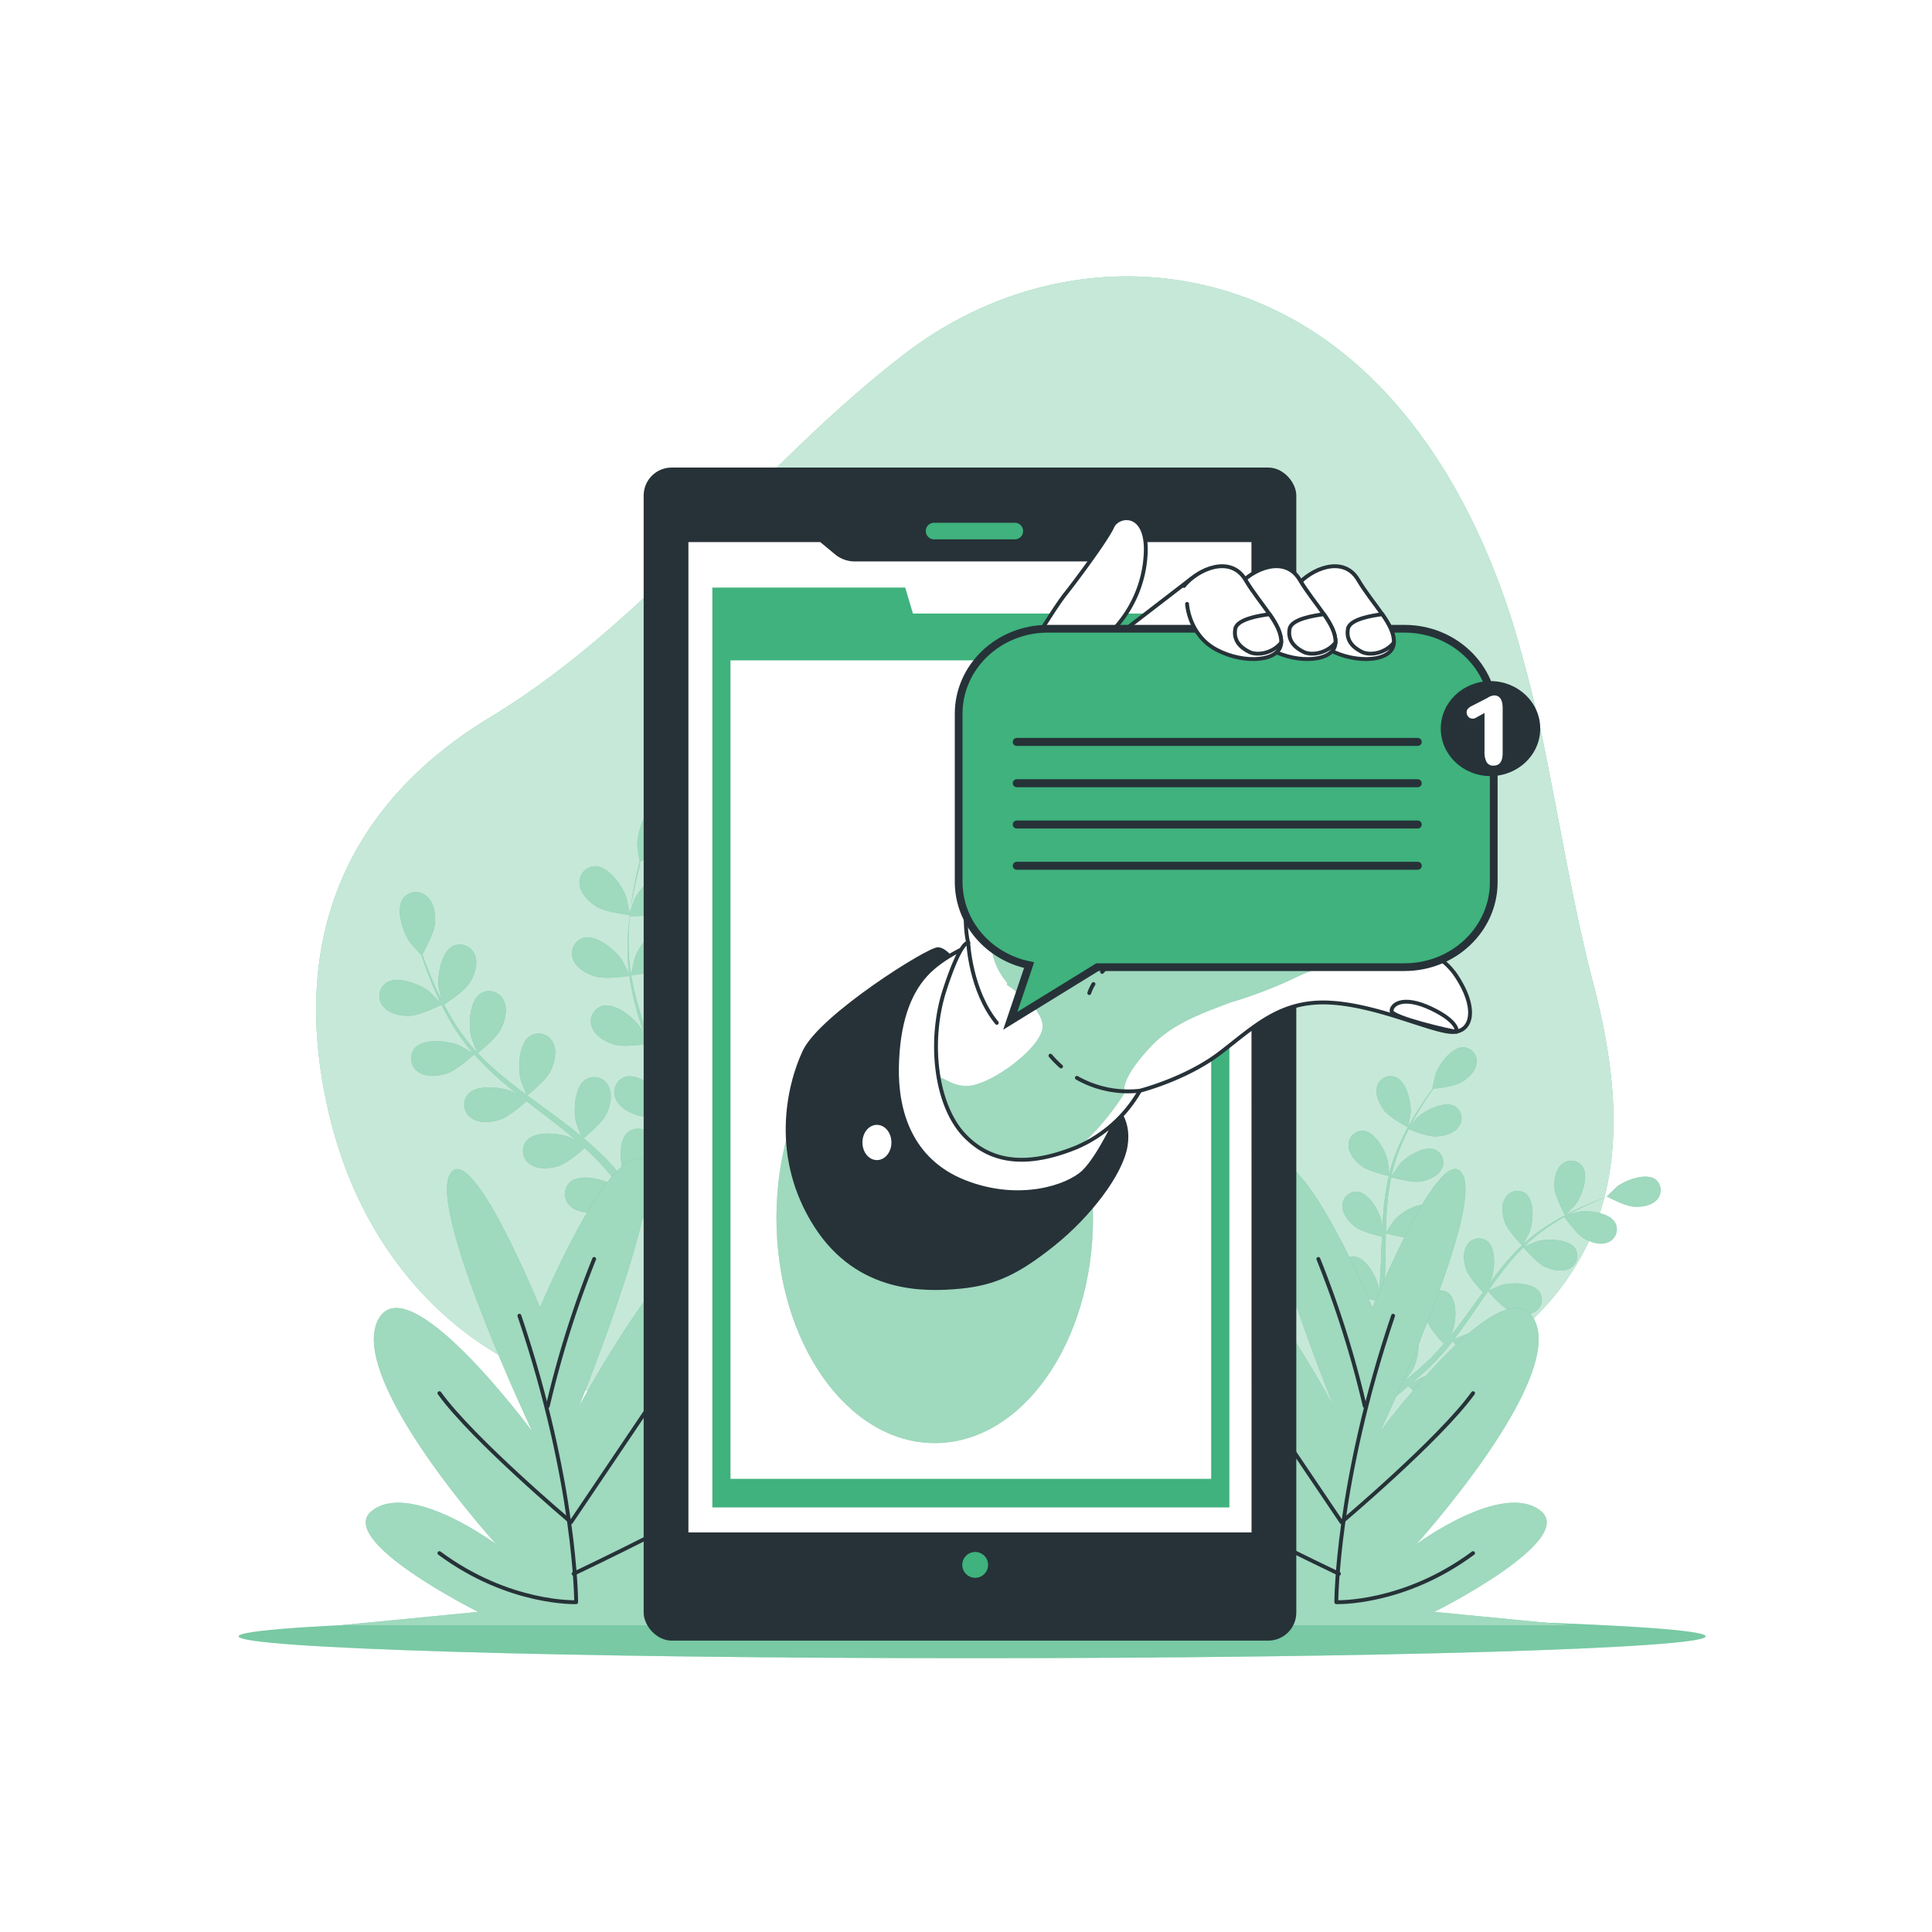 <svg class="animated" id="freepik_stories-new-message" xmlns="http://www.w3.org/2000/svg" xmlns:xlink="http://www.w3.org/1999/xlink" viewBox="0 0 500 500" version="1.1" xmlns:svgjs="http://svgjs.com/svgjs"><style>svg#freepik_stories-new-message:not(.animated) .animable {opacity: 0;}svg#freepik_stories-new-message.animated #freepik--background-simple--inject-24 {animation: 1.5s Infinite  linear floating;animation-delay: 0s;}svg#freepik_stories-new-message.animated #freepik--Plants--inject-24 {animation: 1.5s Infinite  linear floating;animation-delay: 0s;}svg#freepik_stories-new-message.animated #freepik--Device--inject-24 {animation: 1.5s Infinite  linear wind;animation-delay: 0s;}svg#freepik_stories-new-message.animated #freepik--Message--inject-24 {animation: 1.5s Infinite  linear wind;animation-delay: 0s;}            @keyframes floating {                0% {                    opacity: 1;                    transform: translateY(0px);                }                50% {                    transform: translateY(-10px);                }                100% {                    opacity: 1;                    transform: translateY(0px);                }            }                    @keyframes wind {                0% {                    transform: rotate( 0deg );                }                25% {                    transform: rotate( 1deg );                }                75% {                    transform: rotate( -1deg );                }            }        </style><g id="freepik--background-simple--inject-24" class="animable" style="transform-origin: 249.696px 228.597px;"><path d="M400.86,199.5a372.7,372.7,0,0,0-9.36-38.24c-11.4-36.39-34.09-73.21-73.06-85.59-28.77-9.13-59.82-2.83-84.13,15.78-38.13,29.18-65.88,69-107.6,94.27-34.83,21.11-53.06,55.21-41.35,103.41S136.19,365.41,179,362c35.58-2.87,72.78.2,103.54,17.47,27.49,15.43,76.06,2,116.24-40.15,23.41-24.57,21.14-55.81,13.51-85C407.57,236.24,404.51,217.8,400.86,199.5Z" style="fill: #3FB27D; transform-origin: 249.696px 228.597px;" id="elmr44qst2aac" class="animable"></path><g id="el0ctvt48epnjp"><path d="M400.86,199.5a372.7,372.7,0,0,0-9.36-38.24c-11.4-36.39-34.09-73.21-73.06-85.59-28.77-9.13-59.82-2.83-84.13,15.78-38.13,29.18-65.88,69-107.6,94.27-34.83,21.11-53.06,55.21-41.35,103.41S136.19,365.41,179,362c35.58-2.87,72.78.2,103.54,17.47,27.49,15.43,76.06,2,116.24-40.15,23.41-24.57,21.14-55.81,13.51-85C407.57,236.24,404.51,217.8,400.86,199.5Z" style="fill: rgb(255, 255, 255); opacity: 0.7; transform-origin: 249.696px 228.597px;" class="animable" id="elhktxzrnv7m4"></path></g></g><g id="freepik--Shadow--inject-24" class="animable" style="transform-origin: 251.585px 423.48px;"><path d="M441.41,423.48c0,3.12-85,5.66-189.82,5.66S61.76,426.6,61.76,423.48s85-5.66,189.83-5.66S441.41,420.36,441.41,423.48Z" style="fill: #3FB27D; transform-origin: 251.585px 423.48px;" id="elkartmq9o1qo" class="animable"></path><g id="el3wn9ozaja3c"><path d="M441.41,423.48c0,3.12-85,5.66-189.82,5.66S61.76,426.6,61.76,423.48s85-5.66,189.83-5.66S441.41,420.36,441.41,423.48Z" style="fill: rgb(255, 255, 255); opacity: 0.3; transform-origin: 251.585px 423.48px;" class="animable" id="elln0xvfulh"></path></g></g><g id="freepik--Plants--inject-24" class="animable" style="transform-origin: 258.73px 314.561px;"><path d="M405.07,314.51c0,.05,2.57-2.65,2.71-2.84,1.63-2.18,3.5-7.36,1.73-9.85a3.61,3.61,0,0,0-5.35-.46c-1.62,1.42-2,4.05-1.86,6.08C402.47,309.82,405.07,314.5,405.07,314.51Z" style="fill: #3FB27D; transform-origin: 406.25px 307.448px;" id="eldn03hvhades" class="animable"></path><path d="M428.43,305.21c-2.5-1.75-7.66.16-9.83,1.8-.19.15-2.87,2.71-2.82,2.73l.06,0c-.82.3-1.69.62-2.64,1-1.74.7-3.7,1.52-5.78,2.54a67.73,67.73,0,0,0-6.54,3.64,47,47,0,0,0-6.66,5.06.46.46,0,0,0-.07.07c.44-.77,1.61-3,1.68-3.16,1-2.54,1.43-8-.93-9.95a3.62,3.62,0,0,0-5.29,1c-1.18,1.8-.86,4.43-.18,6.35.76,2.17,4.21,5.75,4.49,6a63.23,63.23,0,0,0-5.76,6.29c-1,1.29-2.05,2.62-3,4,.36-.68.68-1.3.71-1.39,1-2.53,1.43-8-.93-9.95a3.61,3.61,0,0,0-5.28,1c-1.19,1.79-.86,4.43-.19,6.34s3.57,5.07,4.34,5.88L382.64,336c-1.8,2.51-3.58,5-5.41,7.42-.64.85-1.3,1.67-2,2.48.32-.61.59-1.12.62-1.2,1-2.54,1.43-8-.93-10a3.61,3.61,0,0,0-5.29,1c-1.19,1.8-.86,4.43-.18,6.35s3.28,4.76,4.19,5.73c-.7.82-1.4,1.63-2.12,2.39-.5.51-.94,1-1.48,1.51l-1.53,1.44c-1,.88-2,1.8-3.05,2.64-.7.59-1.37,1.13-2,1.68.64-.83,1.88-2.5,2-2.65a14,14,0,0,0,1.64-6.88,4.74,4.74,0,0,0,.34-.72,3.62,3.62,0,0,0-2.39-4.82c-3-.73-7.1,2.9-8.53,5.22-.08.14-.84,1.72-1.29,2.73.17-.63.36-1.25.53-1.9.36-1.29.68-2.59,1-4,.14-.68.29-1.37.44-2.06s.24-1.43.37-2.15c.25-1.68.43-3.39.58-5.12,1.13.31,5.16,1.36,7.18,1s4.49-1.26,5.51-3.15a3.6,3.6,0,0,0-1.63-5.12c-2.82-1.18-7.45,1.79-9.22,3.86-.11.13-1.21,1.76-1.8,2.67.08-1,.16-2.08.21-3.14.12-3,.16-6.13.21-9.21,0-.94,0-1.88.06-2.82.4.11,5.17,1.46,7.43,1.11,2-.3,4.49-1.25,5.52-3.15a3.62,3.62,0,0,0-1.64-5.12c-2.81-1.17-7.45,1.8-9.22,3.87-.13.15-1.71,2.5-2.09,3.12.05-2.07.12-4.14.27-6.17a64.83,64.83,0,0,1,1.1-8.17c.19,0,5.16,1.48,7.48,1.12,2-.3,4.48-1.25,5.51-3.15a3.62,3.62,0,0,0-1.63-5.12c-2.82-1.17-7.46,1.79-9.22,3.87-.12.13-1.33,1.92-1.88,2.78l-.16-.06a46.16,46.16,0,0,1,2.57-7.89c.58-1.41,1.21-2.72,1.86-4,.9.36,5,2,7.14,1.88s4.6-.76,5.83-2.53a3.62,3.62,0,0,0-1.06-5.27c-2.67-1.47-7.61,1-9.59,2.83-.11.1-1.09,1.25-1.8,2.1.3-.56.6-1.15.9-1.69,1.12-2,2.26-3.8,3.29-5.37.59-.88,1.14-1.67,1.67-2.41,1.06-.1,5.36-.59,7.17-1.62s3.73-2.79,4-4.93a3.6,3.6,0,0,0-3.37-4.18c-3.05-.08-6.3,4.35-7.2,6.92-.08.23-.9,3.84-.85,3.83h.07q-.78,1-1.65,2.28c-1.07,1.55-2.26,3.31-3.42,5.31a65,65,0,0,0-3.45,6.64,48,48,0,0,0-2.77,7.9.3.3,0,0,1,0,.1c0-.89-.3-3.38-.34-3.57-.56-2.66-3.23-7.48-6.26-7.78a3.61,3.61,0,0,0-3.88,3.72c0,2.15,1.73,4.17,3.35,5.39,1.83,1.39,6.68,2.48,7.07,2.56a65,65,0,0,0-1.33,8.43c-.15,1.65-.26,3.31-.35,5-.07-.77-.14-1.46-.16-1.55-.57-2.67-3.24-7.48-6.27-7.79a3.61,3.61,0,0,0-3.88,3.72c0,2.15,1.73,4.17,3.35,5.4s5.77,2.25,6.86,2.51c0,.64-.06,1.28-.08,1.92-.12,3.08-.22,6.16-.41,9.17-.07,1.06-.18,2.11-.28,3.15-.06-.68-.13-1.26-.14-1.34-.57-2.67-3.24-7.48-6.27-7.79a3.61,3.61,0,0,0-3.88,3.72c0,2.16,1.73,4.17,3.35,5.4s5.37,2.16,6.66,2.46c-.13,1.07-.27,2.14-.45,3.16-.14.7-.22,1.39-.4,2.08l-.48,2c-.36,1.29-.71,2.63-1.09,3.88-.26.87-.52,1.7-.78,2.54.08-1.06.19-3.13.18-3.31-.15-2.71-2.06-7.88-5-8.64a3.61,3.61,0,0,0-4.39,3.09c-.33,2.13,1.07,4.38,2.49,5.84s6,3.37,6.56,3.59c-.44,1.38-.87,2.71-1.3,4-1.49,4.35-2.89,7.92-3.9,10.4,0,.09-.07.17-.11.25l1.82,1c.06-.16.13-.32.19-.49,1-2.53,2.31-6.17,3.71-10.6.45-1.4.9-2.9,1.35-4.45a38.8,38.8,0,0,0,4.6.3c.55,2.23,3.1,5.89,3.43,6.36-1.12.91-2.22,1.79-3.27,2.6-3.64,2.81-6.78,5-9,6.52l-.26.18,2,1.1c2.16-1.55,5-3.7,8.37-6.38,1.14-.92,2.35-1.93,3.57-3,.45.38,4.1,3.48,6.26,4.1,1.95.56,4.6.74,6.32-.55a3.61,3.61,0,0,0,.66-5.33c-2.06-2.25-7.51-1.5-10-.36-.14.07-1.64,1-2.58,1.56.5-.43,1-.84,1.49-1.29,1-.87,2-1.78,3.06-2.76l1.5-1.47c.51-.49,1-1.06,1.5-1.59,1.14-1.26,2.23-2.59,3.3-3.95.78.88,3.57,4,5.42,4.84s4.44,1.42,6.34.41a3.62,3.62,0,0,0,1.46-5.17c-1.7-2.53-7.2-2.62-9.82-1.87-.17.05-2,.8-3,1.23.63-.82,1.28-1.64,1.89-2.5,1.79-2.47,3.52-5,5.26-7.56l1.61-2.32c.27.31,3.51,4.07,5.59,5,1.84.85,4.43,1.43,6.33.41a3.6,3.6,0,0,0,1.46-5.17c-1.7-2.53-7.2-2.62-9.82-1.86-.19.05-2.81,1.14-3.46,1.45,1.18-1.7,2.38-3.39,3.63-5a61.82,61.82,0,0,1,5.42-6.21c.13.15,3.49,4.08,5.61,5.06,1.85.86,4.44,1.43,6.34.42a3.61,3.61,0,0,0,1.46-5.17c-1.7-2.54-7.2-2.62-9.82-1.87-.17.05-2.16.88-3.1,1.29l-.1-.15a46.79,46.79,0,0,1,6.49-5.15c1.27-.86,2.52-1.61,3.76-2.3.55.79,3.1,4.4,4.92,5.5s4.25,1.91,6.25,1.11a3.61,3.61,0,0,0,2-5c-1.41-2.71-6.87-3.39-9.55-2.93-.15,0-1.61.44-2.66.76l1.68-.92c2.05-1.06,4-1.92,5.71-2.66,1-.41,1.88-.77,2.72-1.09.95.5,4.79,2.47,6.87,2.6s4.66-.27,6.06-1.9A3.61,3.61,0,0,0,428.43,305.21Z" style="fill: #3FB27D; transform-origin: 386.956px 319.585px;" id="elhipfxekaqnu" class="animable"></path><path d="M358.19,287.36c1.45,1.9,6.2,4.37,6.21,4.37s.68-3.62.69-3.86c.16-2.72-1.14-8.06-4-9.16a3.61,3.61,0,0,0-4.72,2.57C355.81,283.35,357,285.75,358.19,287.36Z" style="fill: #3FB27D; transform-origin: 360.665px 285.116px;" id="elyt5dy5iwj4" class="animable"></path><g id="el7u4ijde8jp5"><g style="opacity: 0.5; transform-origin: 386.956px 319.585px;" class="animable" id="elyknqkfe2rxm"><path d="M405.07,314.51c0,.05,2.57-2.65,2.71-2.84,1.63-2.18,3.5-7.36,1.73-9.85a3.61,3.61,0,0,0-5.35-.46c-1.62,1.42-2,4.05-1.86,6.08C402.47,309.82,405.07,314.5,405.07,314.51Z" style="fill: rgb(255, 255, 255); transform-origin: 406.25px 307.448px;" id="elk3we0865nho" class="animable"></path><path d="M428.43,305.21c-2.5-1.75-7.66.16-9.83,1.8-.19.15-2.87,2.71-2.82,2.73l.06,0c-.82.3-1.69.62-2.64,1-1.74.7-3.7,1.52-5.78,2.54a67.73,67.73,0,0,0-6.54,3.64,47,47,0,0,0-6.66,5.06.46.46,0,0,0-.07.07c.44-.77,1.61-3,1.68-3.16,1-2.54,1.43-8-.93-9.95a3.62,3.62,0,0,0-5.29,1c-1.18,1.8-.86,4.43-.18,6.35.76,2.17,4.21,5.75,4.49,6a63.23,63.23,0,0,0-5.76,6.29c-1,1.29-2.05,2.62-3,4,.36-.68.68-1.3.71-1.39,1-2.53,1.43-8-.93-9.95a3.61,3.61,0,0,0-5.28,1c-1.19,1.79-.86,4.43-.19,6.34s3.57,5.07,4.34,5.88L382.64,336c-1.8,2.51-3.58,5-5.41,7.42-.64.85-1.3,1.67-2,2.48.32-.61.59-1.12.62-1.2,1-2.54,1.43-8-.93-10a3.61,3.61,0,0,0-5.29,1c-1.19,1.8-.86,4.43-.18,6.35s3.28,4.76,4.19,5.73c-.7.82-1.4,1.63-2.12,2.39-.5.51-.94,1-1.48,1.51l-1.53,1.44c-1,.88-2,1.8-3.05,2.64-.7.59-1.37,1.13-2,1.68.64-.83,1.88-2.5,2-2.65a14,14,0,0,0,1.64-6.88,4.74,4.74,0,0,0,.34-.72,3.62,3.62,0,0,0-2.39-4.82c-3-.73-7.1,2.9-8.53,5.22-.08.14-.84,1.72-1.29,2.73.17-.63.36-1.25.53-1.9.36-1.29.68-2.59,1-4,.14-.68.29-1.37.44-2.06s.24-1.43.37-2.15c.25-1.68.43-3.39.58-5.12,1.13.31,5.16,1.36,7.18,1s4.49-1.26,5.51-3.15a3.6,3.6,0,0,0-1.63-5.12c-2.82-1.18-7.45,1.79-9.22,3.86-.11.13-1.21,1.76-1.8,2.67.08-1,.16-2.08.21-3.14.12-3,.16-6.13.21-9.21,0-.94,0-1.88.06-2.82.4.11,5.17,1.46,7.43,1.11,2-.3,4.49-1.25,5.52-3.15a3.62,3.62,0,0,0-1.64-5.12c-2.81-1.17-7.45,1.8-9.22,3.87-.13.15-1.71,2.5-2.09,3.12.05-2.07.12-4.14.27-6.17a64.83,64.83,0,0,1,1.1-8.17c.19,0,5.16,1.48,7.48,1.12,2-.3,4.48-1.25,5.51-3.15a3.62,3.62,0,0,0-1.63-5.12c-2.82-1.17-7.46,1.79-9.22,3.87-.12.13-1.33,1.92-1.88,2.78l-.16-.06a46.16,46.16,0,0,1,2.57-7.89c.58-1.41,1.21-2.72,1.86-4,.9.36,5,2,7.14,1.88s4.6-.76,5.83-2.53a3.62,3.62,0,0,0-1.06-5.27c-2.67-1.47-7.61,1-9.59,2.83-.11.1-1.09,1.25-1.8,2.1.3-.56.6-1.15.9-1.69,1.12-2,2.26-3.8,3.29-5.37.59-.88,1.14-1.67,1.67-2.41,1.06-.1,5.36-.59,7.17-1.62s3.73-2.79,4-4.93a3.6,3.6,0,0,0-3.37-4.18c-3.05-.08-6.3,4.35-7.2,6.92-.08.23-.9,3.84-.85,3.83h.07q-.78,1-1.65,2.28c-1.07,1.55-2.26,3.31-3.42,5.31a65,65,0,0,0-3.45,6.64,48,48,0,0,0-2.77,7.9.3.3,0,0,1,0,.1c0-.89-.3-3.38-.34-3.57-.56-2.66-3.23-7.48-6.26-7.78a3.61,3.61,0,0,0-3.88,3.72c0,2.15,1.73,4.17,3.35,5.39,1.83,1.39,6.68,2.48,7.07,2.56a65,65,0,0,0-1.33,8.43c-.15,1.65-.26,3.31-.35,5-.07-.77-.14-1.46-.16-1.55-.57-2.67-3.24-7.48-6.27-7.79a3.61,3.61,0,0,0-3.88,3.72c0,2.15,1.73,4.17,3.35,5.4s5.77,2.25,6.86,2.51c0,.64-.06,1.28-.08,1.92-.12,3.08-.22,6.16-.41,9.17-.07,1.06-.18,2.11-.28,3.15-.06-.68-.13-1.26-.14-1.34-.57-2.67-3.24-7.48-6.27-7.79a3.61,3.61,0,0,0-3.88,3.72c0,2.16,1.73,4.17,3.35,5.4s5.37,2.16,6.66,2.46c-.13,1.07-.27,2.14-.45,3.16-.14.7-.22,1.39-.4,2.08l-.48,2c-.36,1.29-.71,2.63-1.09,3.88-.26.87-.52,1.7-.78,2.54.08-1.06.19-3.13.18-3.31-.15-2.71-2.06-7.88-5-8.64a3.61,3.61,0,0,0-4.39,3.09c-.33,2.13,1.07,4.38,2.49,5.84s6,3.37,6.56,3.59c-.44,1.38-.87,2.71-1.3,4-1.49,4.35-2.89,7.92-3.9,10.4,0,.09-.07.17-.11.25l1.82,1c.06-.16.13-.32.19-.49,1-2.53,2.31-6.17,3.71-10.6.45-1.4.9-2.9,1.35-4.45a38.8,38.8,0,0,0,4.6.3c.55,2.23,3.1,5.89,3.43,6.36-1.12.91-2.22,1.79-3.27,2.6-3.64,2.81-6.78,5-9,6.52l-.26.18,2,1.1c2.16-1.55,5-3.7,8.37-6.38,1.14-.92,2.35-1.93,3.57-3,.45.38,4.1,3.48,6.26,4.1,1.95.56,4.6.74,6.32-.55a3.61,3.61,0,0,0,.66-5.33c-2.06-2.25-7.51-1.5-10-.36-.14.07-1.64,1-2.58,1.56.5-.43,1-.84,1.49-1.29,1-.87,2-1.78,3.06-2.76l1.5-1.47c.51-.49,1-1.06,1.5-1.59,1.14-1.26,2.23-2.59,3.3-3.95.78.88,3.57,4,5.42,4.84s4.44,1.42,6.34.41a3.62,3.62,0,0,0,1.46-5.17c-1.7-2.53-7.2-2.62-9.82-1.87-.17.05-2,.8-3,1.23.63-.82,1.28-1.64,1.89-2.5,1.79-2.47,3.52-5,5.26-7.56l1.61-2.32c.27.31,3.51,4.07,5.59,5,1.84.85,4.43,1.43,6.33.41a3.6,3.6,0,0,0,1.46-5.17c-1.7-2.53-7.2-2.62-9.82-1.86-.19.05-2.81,1.14-3.46,1.45,1.18-1.7,2.38-3.39,3.63-5a61.82,61.82,0,0,1,5.42-6.21c.13.15,3.49,4.08,5.61,5.06,1.85.86,4.44,1.43,6.34.42a3.61,3.61,0,0,0,1.46-5.17c-1.7-2.54-7.2-2.62-9.82-1.87-.17.05-2.16.88-3.1,1.29l-.1-.15a46.79,46.79,0,0,1,6.49-5.15c1.27-.86,2.52-1.61,3.76-2.3.55.79,3.1,4.4,4.92,5.5s4.25,1.91,6.25,1.11a3.61,3.61,0,0,0,2-5c-1.41-2.71-6.87-3.39-9.55-2.93-.15,0-1.61.44-2.66.76l1.68-.92c2.05-1.06,4-1.92,5.71-2.66,1-.41,1.88-.77,2.72-1.09.95.5,4.79,2.47,6.87,2.6s4.66-.27,6.06-1.9A3.61,3.61,0,0,0,428.43,305.21Z" style="fill: rgb(255, 255, 255); transform-origin: 386.956px 319.585px;" id="elc7j2uzdv5i" class="animable"></path><path d="M358.19,287.36c1.45,1.9,6.2,4.37,6.21,4.37s.68-3.62.69-3.86c.16-2.72-1.14-8.06-4-9.16a3.61,3.61,0,0,0-4.72,2.57C355.81,283.35,357,285.75,358.19,287.36Z" style="fill: rgb(255, 255, 255); transform-origin: 360.665px 285.116px;" id="eloeyehias15f" class="animable"></path></g></g><path d="M163,236.8c.06,0-.78-4.19-.87-4.44-1-3-4.6-8.21-8.12-8.2a4.17,4.17,0,0,0-4,4.74c.26,2.47,2.48,4.58,4.49,5.79C156.84,236.12,163,236.8,163,236.8Z" style="fill: #3FB27D; transform-origin: 156.487px 230.48px;" id="el1yv1ko6c7ix" class="animable"></path><path d="M169.81,208.59c-3.32,1.19-5,7.33-4.86,10.47,0,.27.63,4.5.69,4.47l.07,0c-.27,1-.54,2-.82,3.15-.5,2.11-1,4.5-1.46,7.14a76.53,76.53,0,0,0-.94,8.59,54.53,54.53,0,0,0,.33,9.65.5.5,0,0,1,0,.12c-.43-.94-1.73-3.51-1.86-3.7-1.72-2.63-6.6-6.7-10-5.76a4.18,4.18,0,0,0-2.61,5.63c.9,2.31,3.6,3.76,5.86,4.4,2.55.73,8.23-.13,8.68-.2a73.32,73.32,0,0,0,2.09,9.62c.52,1.84,1.1,3.68,1.71,5.52-.4-.8-.77-1.51-.83-1.6-1.73-2.63-6.6-6.7-10-5.76a4.16,4.16,0,0,0-2.61,5.62c.9,2.32,3.6,3.77,5.86,4.41s7.14,0,8.43-.17c.24.7.47,1.41.71,2.11,1.16,3.36,2.34,6.72,3.39,10,.37,1.17.69,2.34,1,3.5-.36-.71-.66-1.3-.72-1.38-1.72-2.63-6.6-6.7-10-5.76a4.16,4.16,0,0,0-2.61,5.62c.9,2.32,3.6,3.77,5.86,4.41s6.67.08,8.2-.14c.3,1.21.6,2.41.83,3.59.15.81.34,1.58.44,2.41s.22,1.61.34,2.4c.16,1.54.33,3.13.45,4.64.09,1,.15,2,.22,3-.35-1.17-1.1-3.45-1.18-3.63a16.27,16.27,0,0,0-5.39-6.14,4.88,4.88,0,0,0-.46-.8,4.18,4.18,0,0,0-6.13-1c-2.66,2.31-2,8.62-.77,11.52.07.17,1.07,1.93,1.71,3-.48-.59-.93-1.17-1.43-1.78-1-1.19-2-2.36-3.08-3.62l-1.65-1.79c-.54-.61-1.18-1.18-1.78-1.78-1.4-1.36-2.9-2.67-4.43-4,1-.86,4.72-4,5.78-6.07s1.8-5.07.7-7.3a4.16,4.16,0,0,0-5.91-1.87c-3,1.87-3.28,8.21-2.51,11.26.05.19.85,2.31,1.31,3.47-.93-.76-1.85-1.53-2.81-2.28-2.79-2.15-5.67-4.24-8.54-6.34-.88-.64-1.75-1.3-2.62-1.94.38-.31,4.83-3.9,6-6.26,1.05-2.1,1.81-5.07.71-7.3a4.16,4.16,0,0,0-5.91-1.87c-3,1.87-3.29,8.21-2.51,11.26,0,.23,1.21,3.29,1.54,4.05-1.92-1.43-3.81-2.87-5.63-4.37a74.57,74.57,0,0,1-7-6.48c.18-.14,4.84-3.87,6-6.29,1.05-2.1,1.81-5.07.71-7.3a4.16,4.16,0,0,0-5.91-1.87c-3,1.87-3.29,8.21-2.51,11.26,0,.2.93,2.53,1.37,3.63l-.17.1a53.25,53.25,0,0,1-5.72-7.68c-.94-1.48-1.75-3-2.51-4.41.93-.61,5.2-3.42,6.53-5.48s2.35-4.84,1.5-7.17a4.17,4.17,0,0,0-5.67-2.52c-3.17,1.54-4.16,7.81-3.73,10.92,0,.17.45,1.87.78,3.1-.33-.66-.68-1.34-1-2-1.16-2.4-2.07-4.66-2.87-6.68-.44-1.15-.81-2.19-1.15-3.18.61-1.07,3-5.44,3.24-7.83s-.13-5.38-2-7.06a4.17,4.17,0,0,0-6.19.38c-2.1,2.82-.09,8.85,1.73,11.41.15.22,3,3.41,3,3.35l0-.07c.31,1,.65,2,1,3.08.75,2,1.62,4.33,2.73,6.76a73.11,73.11,0,0,0,3.95,7.68,55.38,55.38,0,0,0,5.6,7.88l.08.08c-.88-.54-3.38-2-3.59-2.06-2.89-1.24-9.2-1.94-11.52.71a4.18,4.18,0,0,0,.93,6.14c2,1.43,5.08,1.15,7.31.44,2.53-.8,6.79-4.65,7.13-5a74,74,0,0,0,7,6.87c1.45,1.25,2.95,2.47,4.47,3.66l-1.57-.88c-2.89-1.24-9.2-1.94-11.52.72a4.17,4.17,0,0,0,.92,6.13c2,1.44,5.08,1.15,7.32.44s6-3.92,6.94-4.79l1.76,1.37c2.83,2.16,5.66,4.31,8.37,6.5.95.77,1.86,1.57,2.78,2.36-.69-.39-1.27-.72-1.37-.76-2.88-1.24-9.2-1.94-11.51.71a4.18,4.18,0,0,0,.92,6.14c2,1.43,5.08,1.15,7.32.44s5.61-3.62,6.76-4.64c.92.84,1.83,1.68,2.68,2.54.57.59,1.15,1.13,1.69,1.76l1.61,1.82c1,1.2,2,2.43,2.93,3.62.65.82,1.26,1.62,1.87,2.42-.94-.78-2.82-2.27-3-2.37-2.67-1.67-8.8-3.32-11.49-1a4.16,4.16,0,0,0,0,6.2c1.79,1.73,4.85,1.91,7.17,1.55,2.55-.4,7.18-3.42,7.75-3.8,1,1.33,2,2.63,2.87,3.88,3.12,4.3,5.55,8,7.21,10.61l.17.27,2.15-1.05-.34-.51c-1.74-2.6-4.27-6.29-7.51-10.56-1-1.36-2.13-2.78-3.29-4.23a47.06,47.06,0,0,0,3.34-4.14c2.47,1,7.63,1,8.29,1,.11,1.67.2,3.29.26,4.82.22,5.3.21,9.73.15,12.83v.36l2.36-1.15c0-3.08-.11-7.23-.43-12.15-.1-1.69-.24-3.5-.41-5.35.66-.16,6-1.54,8-3.15,1.83-1.47,3.76-3.85,3.7-6.33a4.17,4.17,0,0,0-4.59-4.18c-3.49.45-6.42,6.08-7,9.18,0,.18-.18,2.2-.26,3.47-.07-.75-.13-1.49-.21-2.27-.16-1.53-.36-3.07-.57-4.71l-.39-2.41c-.11-.8-.33-1.63-.5-2.46-.42-1.92-.94-3.83-1.51-5.76,1.34-.13,6.12-.7,8.17-1.87s4.3-3.23,4.61-5.7a4.16,4.16,0,0,0-3.9-4.82c-3.52-.09-7.27,5-8.3,8-.07.18-.57,2.4-.83,3.62-.35-1.15-.69-2.3-1.08-3.46-1.14-3.33-2.39-6.66-3.63-10l-1.11-3.06c.48-.05,6.18-.59,8.47-1.91,2-1.17,4.3-3.23,4.61-5.69a4.17,4.17,0,0,0-3.9-4.83c-3.52-.08-7.27,5-8.3,8-.08.23-.8,3.41-.95,4.23-.81-2.25-1.6-4.5-2.28-6.75a72.26,72.26,0,0,1-2.24-9.25c.22,0,6.17-.56,8.52-1.91,2-1.17,4.3-3.23,4.61-5.7a4.17,4.17,0,0,0-3.9-4.82c-3.52-.09-7.27,5-8.3,8-.07.2-.62,2.62-.86,3.78h-.2a54.09,54.09,0,0,1-.53-9.56c0-1.76.17-3.44.33-5.07,1.12,0,6.23,0,8.47-1s4.64-2.73,5.22-5.15a4.16,4.16,0,0,0-3.35-5.22c-3.49-.48-7.78,4.21-9.13,7-.08.16-.65,1.81-1.06,3,.09-.74.17-1.5.26-2.2.36-2.64.85-5,1.3-7.15.27-1.2.53-2.28.79-3.29,1.1-.56,5.52-2.87,7-4.75s2.85-4.56,2.25-7A4.17,4.17,0,0,0,169.81,208.59Z" style="fill: #3FB27D; transform-origin: 146.247px 266.546px;" id="elal0zjitqlgq" class="animable"></path><path d="M106.15,262.87c2.75-.11,8.25-2.93,8.26-2.93s-3-3.06-3.18-3.23c-2.46-2-8.36-4.3-11.29-2.36a4.16,4.16,0,0,0-.73,6.16C100.79,262.44,103.8,263,106.15,262.87Z" style="fill: #3FB27D; transform-origin: 106.289px 258.252px;" id="elszd8mkndclg" class="animable"></path><g id="elhnuk8dpn6iw"><g style="opacity: 0.5; transform-origin: 143.6px 266.546px;" class="animable" id="elh2ad4zx694"><path d="M163,236.8c.06,0-.78-4.19-.87-4.44-1-3-4.6-8.21-8.12-8.2a4.17,4.17,0,0,0-4,4.74c.26,2.47,2.48,4.58,4.49,5.79C156.84,236.12,163,236.8,163,236.8Z" style="fill: rgb(255, 255, 255); transform-origin: 156.487px 230.48px;" id="elknjl32tuf" class="animable"></path><path d="M169.81,208.59c-3.32,1.19-5,7.33-4.86,10.47,0,.27.63,4.5.69,4.47l.07,0c-.27,1-.54,2-.82,3.15-.5,2.11-1,4.5-1.46,7.14a76.53,76.53,0,0,0-.94,8.59,54.53,54.53,0,0,0,.33,9.65.5.5,0,0,1,0,.12c-.43-.94-1.73-3.51-1.86-3.7-1.72-2.63-6.6-6.7-10-5.76a4.18,4.18,0,0,0-2.61,5.63c.9,2.31,3.6,3.76,5.86,4.4,2.55.73,8.23-.13,8.68-.2a73.32,73.32,0,0,0,2.09,9.62c.52,1.84,1.1,3.68,1.71,5.52-.4-.8-.77-1.51-.83-1.6-1.73-2.63-6.6-6.7-10-5.76a4.16,4.16,0,0,0-2.61,5.62c.9,2.32,3.6,3.77,5.86,4.41s7.14,0,8.43-.17c.24.7.47,1.41.71,2.11,1.16,3.36,2.34,6.72,3.39,10,.37,1.17.69,2.34,1,3.5-.36-.71-.66-1.3-.72-1.38-1.72-2.63-6.6-6.7-10-5.76a4.16,4.16,0,0,0-2.61,5.62c.9,2.32,3.6,3.77,5.86,4.41s6.67.08,8.2-.14c.3,1.21.6,2.41.83,3.59.15.81.34,1.58.44,2.41s.22,1.61.34,2.4c.16,1.54.33,3.13.45,4.64.09,1,.15,2,.22,3-.35-1.17-1.1-3.45-1.18-3.63a16.27,16.27,0,0,0-5.39-6.14,4.88,4.88,0,0,0-.46-.8,4.18,4.18,0,0,0-6.13-1c-2.66,2.31-2,8.62-.77,11.52.07.17,1.07,1.93,1.71,3-.48-.59-.93-1.17-1.43-1.78-1-1.19-2-2.36-3.08-3.62l-1.65-1.79c-.54-.61-1.18-1.18-1.78-1.78-1.4-1.36-2.9-2.67-4.43-4,1-.86,4.72-4,5.78-6.07s1.8-5.07.7-7.3a4.16,4.16,0,0,0-5.91-1.87c-3,1.87-3.28,8.21-2.51,11.26.05.19.85,2.31,1.31,3.47-.93-.76-1.85-1.53-2.81-2.28-2.79-2.15-5.67-4.24-8.54-6.34-.88-.64-1.75-1.3-2.62-1.94.38-.31,4.83-3.9,6-6.26,1.05-2.1,1.81-5.07.71-7.3a4.16,4.16,0,0,0-5.91-1.87c-3,1.87-3.29,8.21-2.51,11.26,0,.23,1.21,3.29,1.54,4.05-1.92-1.43-3.81-2.87-5.63-4.37a74.57,74.57,0,0,1-7-6.48c.18-.14,4.84-3.87,6-6.29,1.05-2.1,1.81-5.07.71-7.3a4.16,4.16,0,0,0-5.91-1.87c-3,1.87-3.29,8.21-2.51,11.26,0,.2.93,2.53,1.37,3.63l-.17.1a53.25,53.25,0,0,1-5.72-7.68c-.94-1.48-1.75-3-2.51-4.41.93-.61,5.2-3.42,6.53-5.48s2.35-4.84,1.5-7.17a4.17,4.17,0,0,0-5.67-2.52c-3.17,1.54-4.16,7.81-3.73,10.92,0,.17.45,1.87.78,3.1-.33-.66-.68-1.34-1-2-1.16-2.4-2.07-4.66-2.87-6.68-.44-1.15-.81-2.19-1.15-3.18.61-1.07,3-5.44,3.24-7.83s-.13-5.38-2-7.06a4.17,4.17,0,0,0-6.19.38c-2.1,2.82-.09,8.85,1.73,11.41.15.22,3,3.41,3,3.35l0-.07c.31,1,.65,2,1,3.08.75,2,1.62,4.33,2.73,6.76a73.11,73.11,0,0,0,3.95,7.68,55.38,55.38,0,0,0,5.6,7.88l.08.08c-.88-.54-3.38-2-3.59-2.06-2.89-1.24-9.2-1.94-11.52.71a4.18,4.18,0,0,0,.93,6.14c2,1.43,5.08,1.15,7.31.44,2.53-.8,6.79-4.65,7.13-5a74,74,0,0,0,7,6.87c1.45,1.25,2.95,2.47,4.47,3.66l-1.57-.88c-2.89-1.24-9.2-1.94-11.52.72a4.17,4.17,0,0,0,.92,6.13c2,1.44,5.08,1.15,7.32.44s6-3.92,6.94-4.79l1.76,1.37c2.83,2.16,5.66,4.31,8.37,6.5.95.77,1.86,1.57,2.78,2.36-.69-.39-1.27-.72-1.37-.76-2.88-1.24-9.2-1.94-11.51.71a4.18,4.18,0,0,0,.92,6.14c2,1.43,5.08,1.15,7.32.44s5.61-3.62,6.76-4.64c.92.84,1.83,1.68,2.68,2.54.57.59,1.15,1.13,1.69,1.76l1.61,1.82c1,1.2,2,2.43,2.93,3.62.65.82,1.26,1.62,1.87,2.42-.94-.78-2.82-2.27-3-2.37-2.67-1.67-8.8-3.32-11.49-1a4.16,4.16,0,0,0,0,6.2c1.79,1.73,4.85,1.91,7.17,1.55,2.55-.4,7.18-3.42,7.75-3.8,1,1.33,2,2.63,2.87,3.88,3.12,4.3,5.55,8,7.21,10.61l.17.27,2.15-1.05-.34-.51c-1.74-2.6-4.27-6.29-7.51-10.56-1-1.36-2.13-2.78-3.29-4.23a47.06,47.06,0,0,0,3.34-4.14c2.47,1,7.63,1,8.29,1,.11,1.67.2,3.29.26,4.82.22,5.3.21,9.73.15,12.83v.36l2.36-1.15c0-3.08-.11-7.23-.43-12.15-.1-1.69-.24-3.5-.41-5.35.66-.16,6-1.54,8-3.15,1.83-1.47,3.76-3.85,3.7-6.33a4.17,4.17,0,0,0-4.59-4.18c-3.49.45-6.42,6.08-7,9.18,0,.18-.18,2.2-.26,3.47-.07-.75-.13-1.49-.21-2.27-.16-1.53-.36-3.07-.57-4.71l-.39-2.41c-.11-.8-.33-1.63-.5-2.46-.42-1.92-.94-3.83-1.51-5.76,1.34-.13,6.12-.7,8.17-1.87s4.3-3.23,4.61-5.7a4.16,4.16,0,0,0-3.9-4.82c-3.52-.09-7.27,5-8.3,8-.07.18-.57,2.4-.83,3.62-.35-1.15-.69-2.3-1.08-3.46-1.14-3.33-2.39-6.66-3.63-10l-1.11-3.06c.48-.05,6.18-.59,8.47-1.91,2-1.17,4.3-3.23,4.61-5.69a4.17,4.17,0,0,0-3.9-4.83c-3.52-.08-7.27,5-8.3,8-.08.23-.8,3.41-.95,4.23-.81-2.25-1.6-4.5-2.28-6.75a72.26,72.26,0,0,1-2.24-9.25c.22,0,6.17-.56,8.52-1.91,2-1.17,4.3-3.23,4.61-5.7a4.17,4.17,0,0,0-3.9-4.82c-3.52-.09-7.27,5-8.3,8-.07.2-.62,2.62-.86,3.78h-.2a54.09,54.09,0,0,1-.53-9.56c0-1.76.17-3.44.33-5.07,1.12,0,6.23,0,8.47-1s4.64-2.73,5.22-5.15a4.16,4.16,0,0,0-3.35-5.22c-3.49-.48-7.78,4.21-9.13,7-.08.16-.65,1.81-1.06,3,.09-.74.17-1.5.26-2.2.36-2.64.85-5,1.3-7.15.27-1.2.53-2.28.79-3.29,1.1-.56,5.52-2.87,7-4.75s2.85-4.56,2.25-7A4.17,4.17,0,0,0,169.81,208.59Z" style="fill: rgb(255, 255, 255); transform-origin: 146.247px 266.546px;" id="eldwmaohio8qd" class="animable"></path><path d="M106.15,262.87c2.75-.11,8.25-2.93,8.26-2.93s-3-3.06-3.18-3.23c-2.46-2-8.36-4.3-11.29-2.36a4.16,4.16,0,0,0-.73,6.16C100.79,262.44,103.8,263,106.15,262.87Z" style="fill: rgb(255, 255, 255); transform-origin: 106.289px 258.252px;" id="elsgzpwlvc8" class="animable"></path></g></g><path d="M139.76,338.39s16.7-40.25,26.05-38.5-16,64.17-16,64.17,29.38-55.42,49.42-55.42-7.35,61.25-32.72,81.67c0,0,40.06-43.17,63.43-33.83s-46.74,53.08-46.74,53.08,40.73-12.83,36.06-2.91-17.36,11.66-17.36,11.66l46.07,2.34H87.68l36.06-3.5s-37.4-18.67-27.38-26.25,32.05,8.75,32.05,8.75-38.06-42-30.72-57.76,40.07,28.59,40.07,28.59S111.05,313.89,116.39,304,139.76,338.39,139.76,338.39Z" style="fill: #3FB27D; transform-origin: 167.825px 360.242px;" id="elikgej9zale" class="animable"></path><g id="elsgjxq0h7op"><path d="M139.76,338.39s16.7-40.25,26.05-38.5-16,64.17-16,64.17,29.38-55.42,49.42-55.42-7.35,61.25-32.72,81.67c0,0,40.06-43.17,63.43-33.83s-46.74,53.08-46.74,53.08,40.73-12.83,36.06-2.91-17.36,11.66-17.36,11.66l46.07,2.34H87.68l36.06-3.5s-37.4-18.67-27.38-26.25,32.05,8.75,32.05,8.75-38.06-42-30.72-57.76,40.07,28.59,40.07,28.59S111.05,313.89,116.39,304,139.76,338.39,139.76,338.39Z" style="fill: rgb(255, 255, 255); opacity: 0.5; transform-origin: 167.825px 360.242px;" class="animable" id="eladsuclltkho"></path></g><path d="M134.42,340.51c14.69,43.41,14.69,74.13,14.69,74.13s-17.36.66-35.39-12.69" style="fill: none; stroke: rgb(38, 50, 56); stroke-linecap: round; stroke-linejoin: round; transform-origin: 131.415px 377.578px;" id="eli444rxzl04i" class="animable"></path><path d="M141.77,363.89a260.35,260.35,0,0,1,12-38.07" style="fill: none; stroke: rgb(38, 50, 56); stroke-linecap: round; stroke-linejoin: round; transform-origin: 147.77px 344.855px;" id="elscfkhwv0ti" class="animable"></path><path d="M185.17,338.51l-37.39,55.43s-25.38-21.37-34.06-33.39" style="fill: none; stroke: rgb(38, 50, 56); stroke-linecap: round; stroke-linejoin: round; transform-origin: 149.445px 366.225px;" id="elynzz6oz93im" class="animable"></path><path d="M148.45,407.29s39.39-18.7,55.42-29.38" style="fill: none; stroke: rgb(38, 50, 56); stroke-linecap: round; stroke-linejoin: round; transform-origin: 176.16px 392.6px;" id="elkwvv8x56z5" class="animable"></path><path d="M355.19,338.39s-16.69-40.25-26-38.5,16,64.17,16,64.17-29.38-55.42-49.41-55.42,7.34,61.25,32.72,81.67c0,0-40.07-43.17-63.44-33.83s46.75,53.08,46.75,53.08-40.74-12.83-36.06-2.91,17.36,11.66,17.36,11.66L247,420.65H407.28l-36.06-3.5s37.39-18.67,27.38-26.25-32.06,8.75-32.06,8.75,38.07-42,30.72-57.76-40.07,28.59-40.07,28.59,26.72-56.59,21.37-66.51S355.19,338.39,355.19,338.39Z" style="fill: #3FB27D; transform-origin: 327.14px 360.242px;" id="eln0092m83ftg" class="animable"></path><g id="elpnwhe889yfq"><path d="M355.19,338.39s-16.69-40.25-26-38.5,16,64.17,16,64.17-29.38-55.42-49.41-55.42,7.34,61.25,32.72,81.67c0,0-40.07-43.17-63.44-33.83s46.75,53.08,46.75,53.08-40.74-12.83-36.06-2.91,17.36,11.66,17.36,11.66L247,420.65H407.28l-36.06-3.5s37.39-18.67,27.38-26.25-32.06,8.75-32.06,8.75,38.07-42,30.72-57.76-40.07,28.59-40.07,28.59,26.72-56.59,21.37-66.51S355.19,338.39,355.19,338.39Z" style="fill: rgb(255, 255, 255); opacity: 0.5; transform-origin: 327.14px 360.242px;" class="animable" id="elncbatsfjjr"></path></g><path d="M360.53,340.51c-14.69,43.41-14.69,74.13-14.69,74.13s17.36.66,35.39-12.69" style="fill: none; stroke: rgb(38, 50, 56); stroke-linecap: round; stroke-linejoin: round; transform-origin: 363.535px 377.578px;" id="el1urw84z10kq" class="animable"></path><path d="M353.19,363.89a260.35,260.35,0,0,0-12-38.07" style="fill: none; stroke: rgb(38, 50, 56); stroke-linecap: round; stroke-linejoin: round; transform-origin: 347.19px 344.855px;" id="elo4jpsl0dfuk" class="animable"></path><path d="M309.78,338.51l37.4,55.43s25.37-21.37,34.05-33.39" style="fill: none; stroke: rgb(38, 50, 56); stroke-linecap: round; stroke-linejoin: round; transform-origin: 345.505px 366.225px;" id="el0zcbzijrtn" class="animable"></path><path d="M346.51,407.29s-39.4-18.7-55.43-29.38" style="fill: none; stroke: rgb(38, 50, 56); stroke-linecap: round; stroke-linejoin: round; transform-origin: 318.795px 392.6px;" id="ell9rwlmjdfqr" class="animable"></path></g><g id="freepik--Device--inject-24" class="animable" style="transform-origin: 251.03px 272.795px;"><rect x="167.08" y="121.5" width="167.9" height="302.59" rx="6.75" style="fill: rgb(38, 50, 56); stroke: rgb(38, 50, 56); stroke-miterlimit: 10; transform-origin: 251.03px 272.795px;" id="eldc0p7x9oiqt" class="animable"></rect><path d="M262.64,139.58h-20.9a2.15,2.15,0,0,1-2.15-2.15h0a2.14,2.14,0,0,1,2.15-2.14h20.9a2.14,2.14,0,0,1,2.14,2.14h0A2.14,2.14,0,0,1,262.64,139.58Z" style="fill: #3FB27D; transform-origin: 252.185px 137.435px;" id="el2cv0ewq6o24" class="animable"></path><path d="M324.37,397.05H177.69V139.83h34.77l3.91,3.24a7.56,7.56,0,0,0,4.86,1.76h61.34a7.64,7.64,0,0,0,5-1.9l3.53-3.1h33.24Z" style="fill: rgb(255, 255, 255); stroke: rgb(38, 50, 56); stroke-linecap: round; stroke-linejoin: round; stroke-width: 0.939px; transform-origin: 251.03px 268.44px;" id="elnnsb25zvba" class="animable"></path><polygon points="236.27 158.79 234.27 152.07 184.35 152.07 184.35 158.79 184.35 383.39 184.35 390.12 318.16 390.12 318.16 158.79 236.27 158.79" style="fill: #3FB27D; transform-origin: 251.255px 271.095px;" id="ellgrq06kfr4g" class="animable"></polygon><rect x="189.05" y="170.9" width="124.4" height="211.82" style="fill: rgb(255, 255, 255); transform-origin: 251.25px 276.81px;" id="elcdt54u6kmr5" class="animable"></rect><path d="M255.72,405a3.34,3.34,0,1,0-3.34,3.33A3.35,3.35,0,0,0,255.72,405Z" style="fill: #3FB27D; transform-origin: 252.38px 404.99px;" id="el6rexslv20v" class="animable"></path></g><g id="freepik--Message--inject-24" class="animable" style="transform-origin: 299.78px 253.79px;"><ellipse cx="241.91" cy="315.19" rx="40.96" ry="58.28" style="fill: #3FB27D; transform-origin: 241.91px 315.19px;" id="elfu24ovbbx1d" class="animable"></ellipse><g id="eltkr5wa44nt"><ellipse cx="241.91" cy="315.19" rx="40.96" ry="58.28" style="fill: rgb(255, 255, 255); opacity: 0.5; transform-origin: 241.91px 315.19px;" class="animable" id="el8btqtz13i6q"></ellipse></g><path d="M247.72,250.14s-2.56-4.28-4.91-4.49S212.48,263,208.2,272.14s-8.33,27.48,3,45.13c11.05,17.17,28.37,16.6,37.35,15.74s15-3.78,24.1-11.08,17.45-18.05,18.66-25.35-3.24-11.36-6.08-12.37-19.27-.81-31.24-13S247.72,250.14,247.72,250.14Z" style="fill: rgb(38, 50, 56); stroke: rgb(38, 50, 56); stroke-linecap: round; stroke-linejoin: round; transform-origin: 247.677px 289.5px;" id="elnofg10csrjr" class="animable"></path><path d="M251.35,244.58s-7.26,2.78-11.75,7.69-7.26,12.61-7.47,23.93,3.42,24.13,17.51,29.69,26.7,1.28,30.76-2.57,9-14.73,9-14.73-22.42,6-33.1-6.63S251.35,244.58,251.35,244.58Z" style="fill: rgb(255, 255, 255); stroke: rgb(38, 50, 56); stroke-linecap: round; stroke-linejoin: round; transform-origin: 260.761px 276.566px;" id="elnddjmvjo4h" class="animable"></path><path d="M376.83,252.47c-5.48-8.22-18.56-10.65-28.9-14s-16.43-10-13.69-26.46,17-43.2,16.73-48.07-49.28-4.56-53.85-3-5.47,1.21-9.73,6.69A75.83,75.83,0,0,0,281,177l5.28-11.1.39,0a14,14,0,0,1,2.41-4,30.75,30.75,0,0,0,7.45-19.34c.2-10.47-7.25-9.46-8.66-6.24s-9.66,14.3-12.08,17.32-7.45,11.28-7.45,11.28l-5.59,19.38s-1.22,5.78-8.22,27.69S250.58,244,250.58,244s-1.83-.91-6.09,12.17-2.43,29.81,5.17,37.72,17.65,7.61,28.91,3.05A34.61,34.61,0,0,0,295,282.28s11.87-3,20.69-9.73S331.2,258.86,344,259.47s27.38,7.91,32.25,7.6S382.31,260.68,376.83,252.47Z" style="fill: rgb(255, 255, 255); transform-origin: 311.345px 217.129px;" id="el4ebiu19zr87" class="animable"></path><g style="clip-path: url(&quot;#freepik--clip-path--inject-24&quot;); transform-origin: 305.49px 263.159px;" id="elv26pd3o3el" class="animable"><path d="M298.36,224c-33.85,5.05-44.49,13.13-41.11,24.25a17.19,17.19,0,0,0,3.35,6c0,.21,0,.44.06.68,0,0,.6.36,1.5,1a28.69,28.69,0,0,0,3.83,3.11c2.22,2.11,4.21,4.75,3.8,7.2-.87,5.22-13,14.34-19.13,14.78s-8.26-5.65-9.13.87,12.61,22.6,25.65,20.86,23.91-20,23.91-20-1.74-3,7-12.17c5.74-6,13.95-8.65,20.24-11.11a115.67,115.67,0,0,0,17.31-6.64c15.47-7.58,33.85-2.52,33.85-2.52S332.21,218.89,298.36,224Z" style="fill: #3FB27D; transform-origin: 305.49px 263.159px;" id="el4wvf46c3pa6" class="animable"></path><g id="el2t4petbjpuh"><path d="M298.36,224c-33.85,5.05-44.49,13.13-41.11,24.25a17.19,17.19,0,0,0,3.35,6c0,.21,0,.44.06.68,0,0,.6.36,1.5,1a28.69,28.69,0,0,0,3.83,3.11c2.22,2.11,4.21,4.75,3.8,7.2-.87,5.22-13,14.34-19.13,14.78s-8.26-5.65-9.13.87,12.61,22.6,25.65,20.86,23.91-20,23.91-20-1.74-3,7-12.17c5.74-6,13.95-8.65,20.24-11.11a115.67,115.67,0,0,0,17.31-6.64c15.47-7.58,33.85-2.52,33.85-2.52S332.21,218.89,298.36,224Z" style="fill: rgb(255, 255, 255); opacity: 0.5; transform-origin: 305.49px 263.159px;" class="animable" id="eltua0rf7q6m"></path></g></g><path d="M376.83,252.47c-5.48-8.22-18.56-10.65-28.9-14s-16.43-10-13.69-26.46,17-43.2,16.73-48.07-49.28-4.56-53.85-3-5.47,1.21-9.73,6.69A75.83,75.83,0,0,0,281,177l5.28-11.1.39,0a14,14,0,0,1,2.41-4,30.75,30.75,0,0,0,7.45-19.34c.2-10.47-7.25-9.46-8.66-6.24s-9.66,14.3-12.08,17.32-7.45,11.28-7.45,11.28l-5.59,19.38s-1.22,5.78-8.22,27.69S250.58,244,250.58,244s-1.83-.91-6.09,12.17-2.43,29.81,5.17,37.72,17.65,7.61,28.91,3.05A34.61,34.61,0,0,0,295,282.28s11.87-3,20.69-9.73S331.2,258.86,344,259.47s27.38,7.91,32.25,7.6S382.31,260.68,376.83,252.47Z" style="fill: none; stroke: rgb(38, 50, 56); stroke-linecap: round; stroke-linejoin: round; transform-origin: 311.345px 217.129px;" id="elmnwry9wp72d" class="animable"></path><path d="M377,267s.64-2.56-6.62-6-10.25-1.07-10.25.64S375.88,267,377,267Z" style="fill: rgb(255, 255, 255); stroke: rgb(38, 50, 56); stroke-linecap: round; stroke-linejoin: round; transform-origin: 368.572px 263.12px;" id="el0zw97n0ksg9" class="animable"></path><path d="M308.21,149.83l-18.32,14.1h24.57S314.46,146.61,308.21,149.83Z" style="fill: rgb(255, 255, 255); stroke: rgb(38, 50, 56); stroke-linecap: round; stroke-linejoin: round; transform-origin: 302.175px 156.68px;" id="elu4e86fpzicb" class="animable"></path><path d="M285.23,251.53a25.6,25.6,0,0,1,9.48-6.73" style="fill: none; stroke: rgb(38, 50, 56); stroke-linecap: round; stroke-linejoin: round; transform-origin: 289.97px 248.165px;" id="el31f13bpqoe8" class="animable"></path><path d="M281.9,257a12.28,12.28,0,0,1,1.09-2.33" style="fill: none; stroke: rgb(38, 50, 56); stroke-linecap: round; stroke-linejoin: round; transform-origin: 282.445px 255.835px;" id="el913yq49czop" class="animable"></path><path d="M274.6,276a26.86,26.86,0,0,1-2.74-2.79" style="fill: none; stroke: rgb(38, 50, 56); stroke-linecap: round; stroke-linejoin: round; transform-origin: 273.23px 274.605px;" id="el8gayogbao5g" class="animable"></path><path d="M295,282.28a26.82,26.82,0,0,1-16.3-3.34" style="fill: none; stroke: rgb(38, 50, 56); stroke-linecap: round; stroke-linejoin: round; transform-origin: 286.85px 280.696px;" id="elpw6jfdag9z" class="animable"></path><path d="M363.5,162.72H271.18c-12.75,0-23.08,9.87-23.08,22v43.5c0,10.58,7.81,19.42,18.23,21.55l-4.87,14.41L284,250.3H363.5c12.74,0,23.08-9.87,23.08-22v-43.5C386.58,172.59,376.24,162.72,363.5,162.72Z" style="fill: #3FB27D; stroke: rgb(38, 50, 56); stroke-miterlimit: 10; stroke-width: 2px; transform-origin: 317.34px 213.45px;" id="elr5k5kx0p9gq" class="animable"></path><line x1="263.13" y1="192.01" x2="366.91" y2="192.01" style="fill: none; stroke: rgb(38, 50, 56); stroke-linecap: round; stroke-miterlimit: 10; stroke-width: 2.064px; transform-origin: 315.02px 192.01px;" id="elhhvy4ml0ruj" class="animable"></line><line x1="263.13" y1="202.7" x2="366.91" y2="202.7" style="fill: none; stroke: rgb(38, 50, 56); stroke-linecap: round; stroke-miterlimit: 10; stroke-width: 2.064px; transform-origin: 315.02px 202.7px;" id="elh6adbp4fet7" class="animable"></line><line x1="263.13" y1="213.38" x2="366.91" y2="213.38" style="fill: none; stroke: rgb(38, 50, 56); stroke-linecap: round; stroke-miterlimit: 10; stroke-width: 2.064px; transform-origin: 315.02px 213.38px;" id="elapov16t2xy8" class="animable"></line><line x1="263.13" y1="224.06" x2="366.91" y2="224.06" style="fill: none; stroke: rgb(38, 50, 56); stroke-linecap: round; stroke-miterlimit: 10; stroke-width: 2.064px; transform-origin: 315.02px 224.06px;" id="el7k95rjgl4pt" class="animable"></line><ellipse cx="385.74" cy="188.56" rx="12.87" ry="12.29" style="fill: rgb(38, 50, 56); transform-origin: 385.74px 188.56px;" id="elgrzookoujq" class="animable"></ellipse><path d="M384.74,197.24a5.31,5.31,0,0,1-.55-2.73v-10l-2.26,1.26a1.64,1.64,0,0,1-.8.22,1.49,1.49,0,0,1-1.12-.49,1.61,1.61,0,0,1-.45-1.14,1.38,1.38,0,0,1,.24-.81,3.39,3.39,0,0,1,.82-.71L385,180.6a3.46,3.46,0,0,1,1.66-.63c1.49,0,2.23,1.12,2.23,3.36v11.53c0,2.19-.78,3.28-2.35,3.28A1.92,1.92,0,0,1,384.74,197.24Z" style="fill: rgb(255, 255, 255); transform-origin: 384.225px 189.059px;" id="elibbmp9jnj7" class="animable"></path><path d="M336.36,156.28s.41,8.05,7.66,11.88,16.51,3,16.71-1.81-5.44-9.87-9.26-16.32-12.29-2.81-15.91,1.62" style="fill: rgb(255, 255, 255); stroke: rgb(38, 50, 56); stroke-linecap: round; stroke-linejoin: round; transform-origin: 348.148px 158.553px;" id="els2j4ynfxl3d" class="animable"></path><path d="M348.85,162.72c-.61,3.22,1.61,5,3.62,6s6,.41,8.26-2.41c.1-2.36-1.19-4.76-3-7.35C355.21,159.28,349.32,160.2,348.85,162.72Z" style="fill: rgb(255, 255, 255); stroke: rgb(38, 50, 56); stroke-linecap: round; stroke-linejoin: round; transform-origin: 354.741px 164.067px;" id="elu45rnvbizy" class="animable"></path><path d="M321.26,156.28s.4,8.05,7.65,11.88,16.52,3,16.72-1.81-5.44-9.87-9.27-16.32-12.28-2.81-15.91,1.62" style="fill: rgb(255, 255, 255); stroke: rgb(38, 50, 56); stroke-linecap: round; stroke-linejoin: round; transform-origin: 333.043px 158.553px;" id="eldkch4a44na8" class="animable"></path><path d="M333.75,162.72c-.61,3.22,1.61,5,3.62,6s6,.41,8.26-2.41c.09-2.36-1.2-4.76-3-7.35C340.11,159.28,334.22,160.2,333.75,162.72Z" style="fill: rgb(255, 255, 255); stroke: rgb(38, 50, 56); stroke-linecap: round; stroke-linejoin: round; transform-origin: 339.641px 164.067px;" id="elg4llmsy3v6" class="animable"></path><path d="M307.21,156.28s.4,8.05,7.65,11.88,16.51,3,16.71-1.81-5.43-9.87-9.26-16.32-12.29-2.81-15.91,1.62" style="fill: rgb(255, 255, 255); stroke: rgb(38, 50, 56); stroke-linecap: round; stroke-linejoin: round; transform-origin: 318.988px 158.553px;" id="eltyefa9f0dmj" class="animable"></path><path d="M319.69,162.72c-.6,3.22,1.61,5,3.63,6s6,.41,8.25-2.41c.1-2.36-1.19-4.76-3-7.35C326.05,159.28,320.16,160.2,319.69,162.72Z" style="fill: rgb(255, 255, 255); stroke: rgb(38, 50, 56); stroke-linecap: round; stroke-linejoin: round; transform-origin: 325.583px 164.067px;" id="elmnlmsir8aql" class="animable"></path><path d="M250.58,244s.56,12.38,7.39,20.71" style="fill: none; stroke: rgb(38, 50, 56); stroke-linecap: round; stroke-linejoin: round; transform-origin: 254.275px 254.355px;" id="elm5e4cq0ak6" class="animable"></path><path d="M230.7,295.67c0,2.52-1.68,4.56-3.75,4.56s-3.75-2-3.75-4.56,1.68-4.56,3.75-4.56S230.7,293.15,230.7,295.67Z" style="fill: rgb(255, 255, 255); transform-origin: 226.95px 295.67px;" id="elnl2zg6xhuhf" class="animable"></path><path d="M221.37,301.35c0,2.52-1.68,4.56-3.75,4.56s-3.75-2-3.75-4.56,1.68-4.57,3.75-4.57S221.37,298.83,221.37,301.35Z" style="fill: none; stroke: rgb(38, 50, 56); stroke-linecap: round; stroke-linejoin: round; transform-origin: 217.62px 301.345px;" id="elwxb2cylb54n" class="animable"></path></g><defs><clipPath id="freepik--clip-path--inject-24"><path d="M376.83,252.47c-5.48-8.22-18.56-10.65-28.9-14s-16.43-10-13.69-26.46,17-43.2,16.73-48.07-49.28-4.56-53.85-3-5.47,1.21-9.73,6.69A75.83,75.83,0,0,0,281,177l5.28-11.1.39,0a14,14,0,0,1,2.41-4,30.75,30.75,0,0,0,7.45-19.34c.2-10.47-7.25-9.46-8.66-6.24s-9.66,14.3-12.08,17.32-7.45,11.28-7.45,11.28l-5.59,19.38s-1.22,5.78-8.22,27.69S250.58,244,250.58,244s-1.83-.91-6.09,12.17-2.43,29.81,5.17,37.72,17.65,7.61,28.91,3.05A34.61,34.61,0,0,0,295,282.28s11.87-3,20.69-9.73S331.2,258.86,344,259.47s27.38,7.91,32.25,7.6S382.31,260.68,376.83,252.47Z" style="fill:#fff;stroke:#263238;stroke-linecap:round;stroke-linejoin:round"></path></clipPath></defs><defs>     <filter id="active" height="200%">         <feMorphology in="SourceAlpha" result="DILATED" operator="dilate" radius="2"></feMorphology>                <feFlood flood-color="#32DFEC" flood-opacity="1" result="PINK"></feFlood>        <feComposite in="PINK" in2="DILATED" operator="in" result="OUTLINE"></feComposite>        <feMerge>            <feMergeNode in="OUTLINE"></feMergeNode>            <feMergeNode in="SourceGraphic"></feMergeNode>        </feMerge>    </filter>    <filter id="hover" height="200%">        <feMorphology in="SourceAlpha" result="DILATED" operator="dilate" radius="2"></feMorphology>                <feFlood flood-color="#ff0000" flood-opacity="0.5" result="PINK"></feFlood>        <feComposite in="PINK" in2="DILATED" operator="in" result="OUTLINE"></feComposite>        <feMerge>            <feMergeNode in="OUTLINE"></feMergeNode>            <feMergeNode in="SourceGraphic"></feMergeNode>        </feMerge>            <feColorMatrix type="matrix" values="0   0   0   0   0                0   1   0   0   0                0   0   0   0   0                0   0   0   1   0 "></feColorMatrix>    </filter></defs></svg>